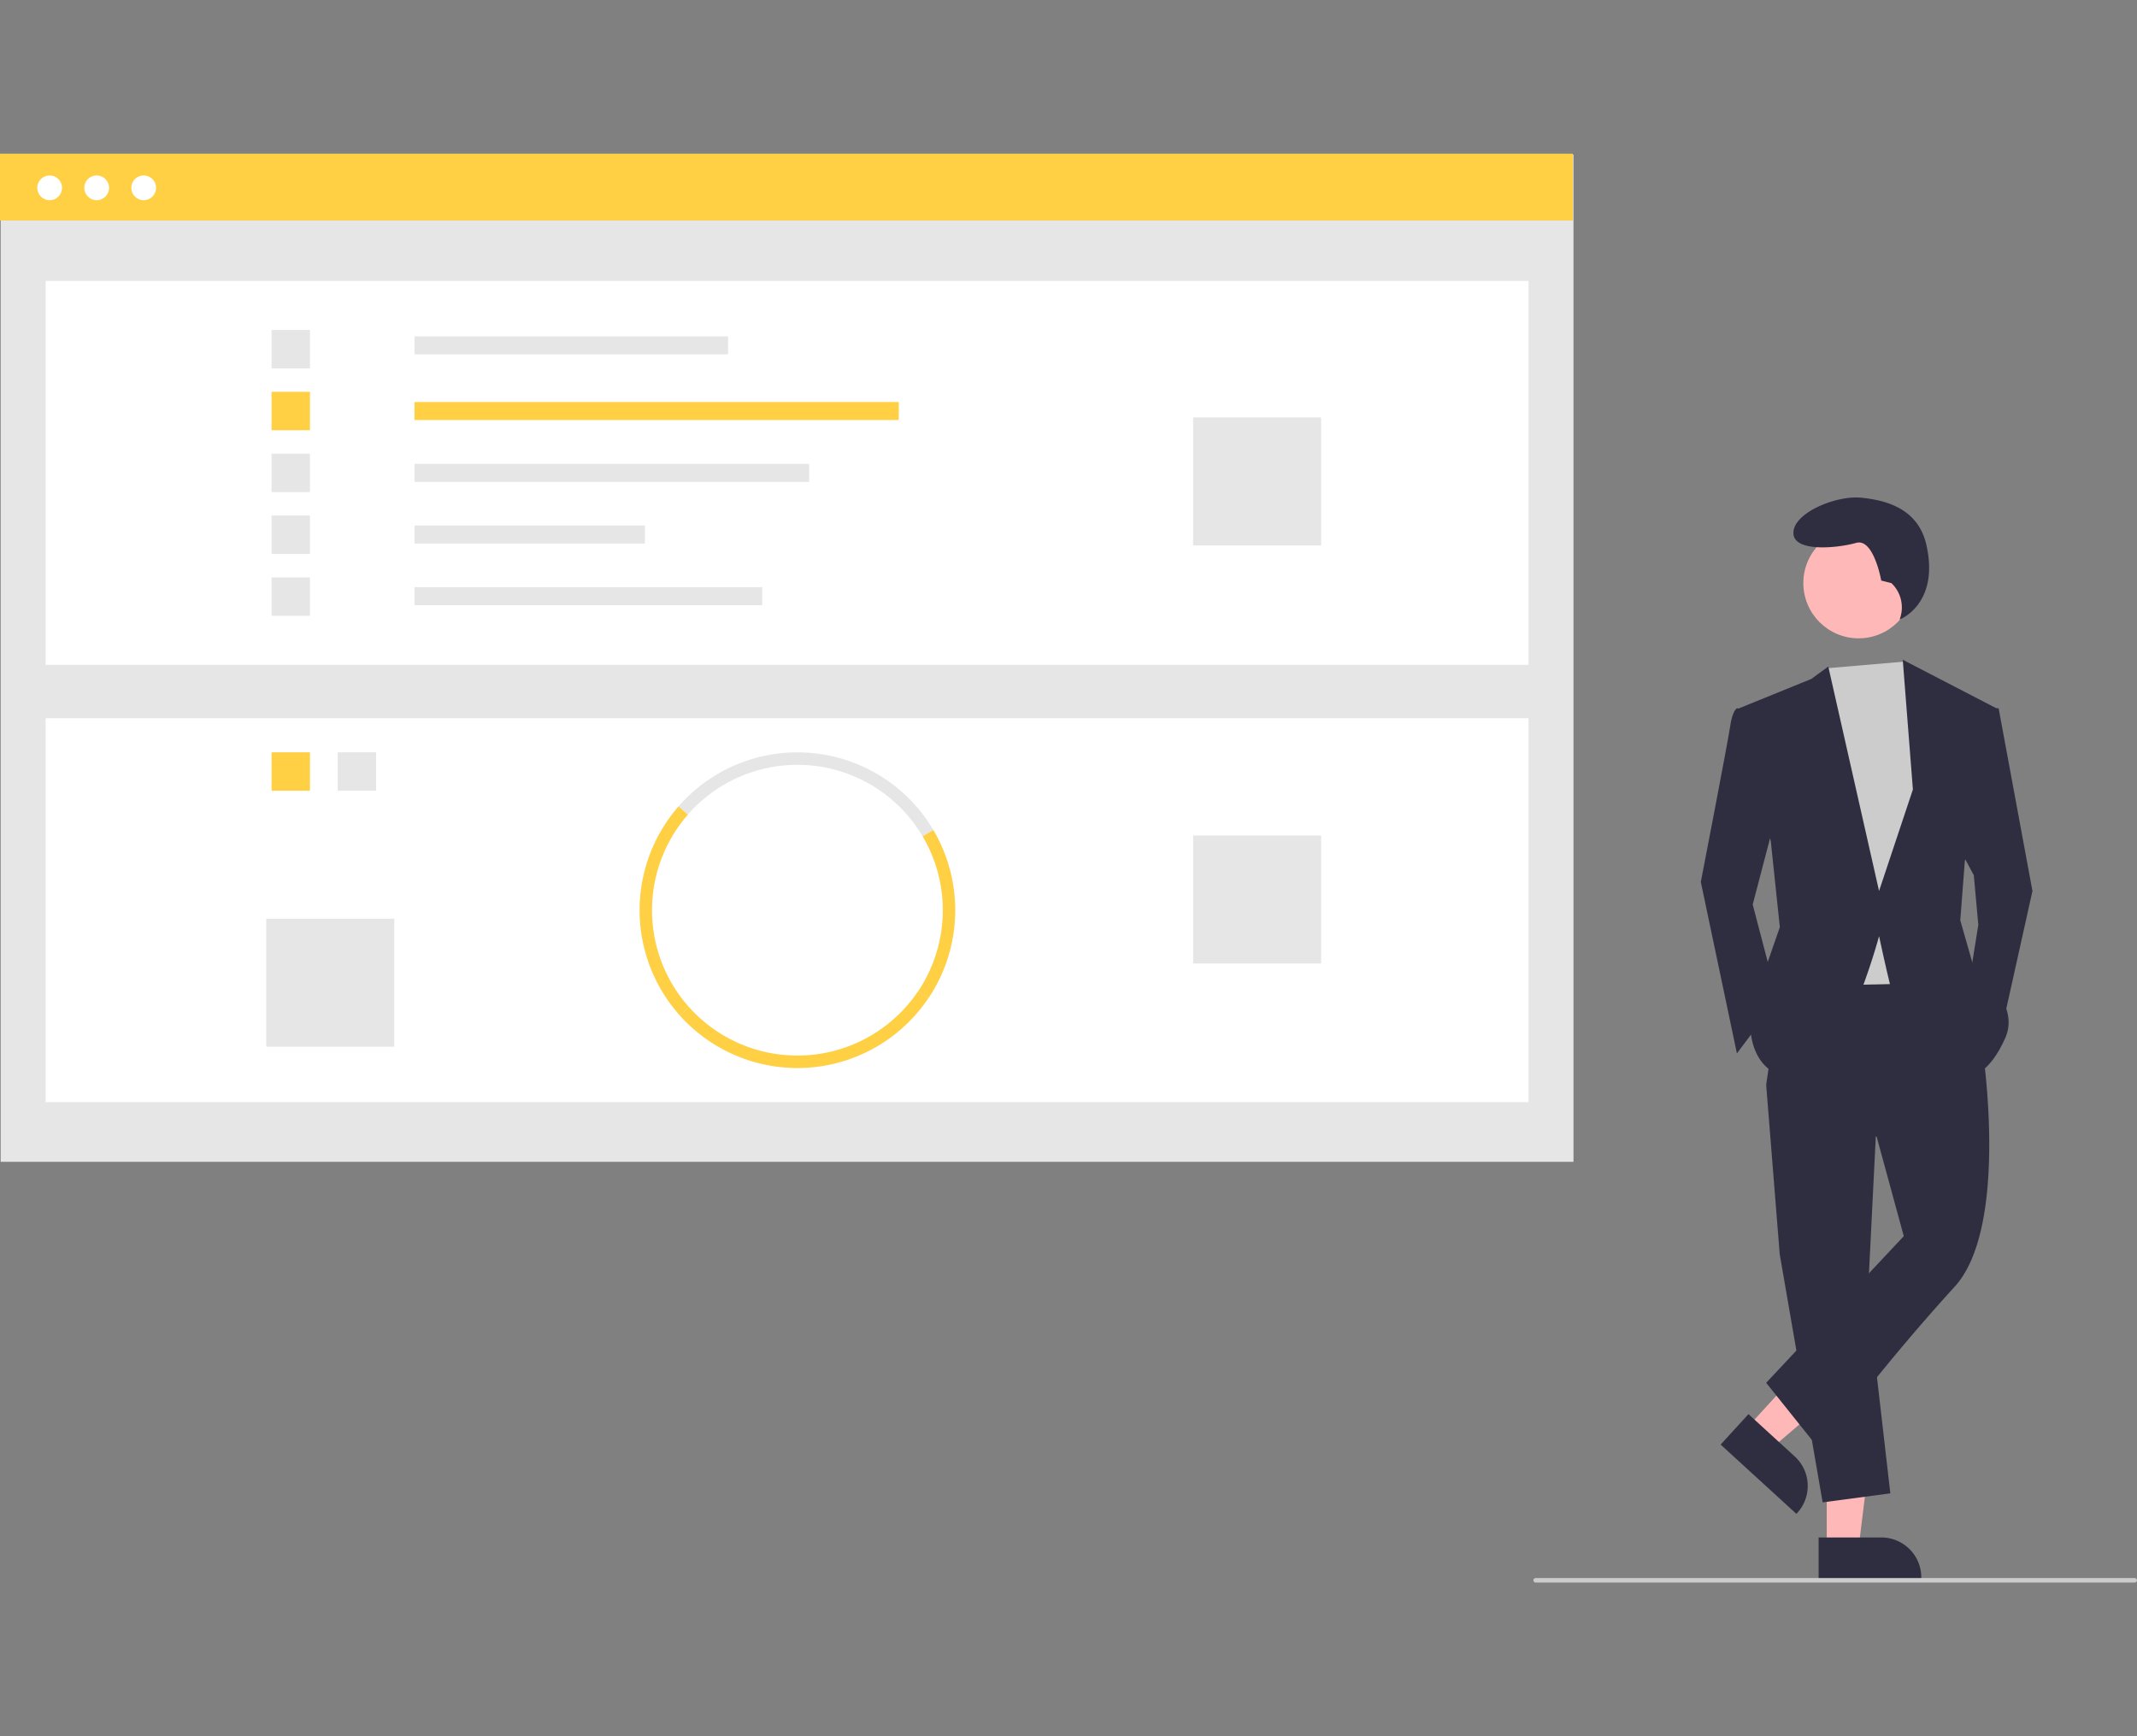 <svg xmlns="http://www.w3.org/2000/svg" xmlns:xlink="http://www.w3.org/1999/xlink" width="128" height="104" viewBox="0 0 128 104"><rect x="0" y="0" width="128" height="104" fill="#808080" stroke="none"/><defs><clipPath id="a"><rect width="128" height="104" transform="translate(-10080 2171)" fill="#fff" opacity="0"/></clipPath></defs><g transform="translate(10080 -2171)"><g clip-path="url(#a)"><g transform="translate(-10080 2180.205)"><rect width="94.207" height="60.335" transform="translate(0.04 0.053)" fill="#e6e6e6"/><rect width="88.82" height="23" transform="translate(2.734 7.621)" fill="#fff"/><rect width="18.783" height="1.078" transform="translate(24.827 10.943)" fill="#e6e6e6"/><rect width="29.006" height="1.078" transform="translate(24.827 14.876)" fill="#ffcf44"/><rect width="23.639" height="1.078" transform="translate(24.827 18.582)" fill="#e6e6e6"/><rect width="13.8" height="1.078" transform="translate(24.827 22.273)" fill="#e6e6e6"/><rect width="20.828" height="1.078" transform="translate(24.827 25.965)" fill="#e6e6e6"/><rect width="2.3" height="2.3" transform="translate(16.266 10.56)" fill="#e6e6e6"/><rect width="2.3" height="2.3" transform="translate(16.266 14.265)" fill="#ffcf44"/><rect width="2.3" height="2.3" transform="translate(16.266 17.971)" fill="#e6e6e6"/><rect width="2.3" height="2.3" transform="translate(16.266 21.676)" fill="#e6e6e6"/><rect width="2.3" height="2.3" transform="translate(16.266 25.382)" fill="#e6e6e6"/><rect width="7.667" height="7.667" transform="translate(71.466 15.799)" fill="#e6e6e6"/><rect width="88.82" height="23" transform="translate(2.734 33.815)" fill="#fff"/><rect width="2.3" height="2.3" transform="translate(20.227 35.859)" fill="#e6e6e6"/><rect width="2.3" height="2.3" transform="translate(16.266 35.859)" fill="#ffcf44"/><path d="M71.6,58.348a8.709,8.709,0,0,0-14.06-1.3l-.561-.49a9.452,9.452,0,0,1,15.261,1.409Z" transform="translate(-16.339 -17.459)" fill="#e6e6e6"/><path d="M71.952,68.044l-.618-.415a8.714,8.714,0,0,0,.267-9.281l.641-.379a9.458,9.458,0,0,1-.29,10.076Z" transform="translate(-16.339 -17.459)" fill="#ffcf44"/><path d="M57.059,69.081a9.452,9.452,0,0,1-.078-12.522l.561.49a8.708,8.708,0,0,0,.071,11.536Z" transform="translate(-16.339 -17.459)" fill="#ffcf44"/><path d="M64.1,72.23a9.468,9.468,0,0,1-7.043-3.148l.554-.5a8.709,8.709,0,0,0,13.721-.956l.618.415A9.447,9.447,0,0,1,64.1,72.23Z" transform="translate(-16.339 -17.459)" fill="#ffcf44"/><rect width="7.667" height="7.667" transform="translate(71.466 40.843)" fill="#e6e6e6"/><rect width="7.667" height="7.667" transform="translate(15.947 45.826)" fill="#e6e6e6"/><rect width="94.207" height="4.002" fill="#ffcf44"/><circle cx="0.742" cy="0.742" r="0.742" transform="translate(2.232 1.304)" fill="#fff"/><circle cx="0.742" cy="0.742" r="0.742" transform="translate(5.048 1.304)" fill="#fff"/><circle cx="0.742" cy="0.742" r="0.742" transform="translate(7.864 1.304)" fill="#fff"/><path d="M109.417,83.513h1.907l.907-7.356h-2.815Z" fill="#ffb8b8"/><path d="M125.269,100.349h3.756a2.394,2.394,0,0,1,2.394,2.393v.078h-6.15Z" transform="translate(-16.339 -17.459)" fill="#2f2e41"/><path d="M104.667,76.29l1.407,1.287,5.634-4.816-2.077-1.9Z" fill="#ffb8b8"/><path d="M121.067,92.961l2.772,2.535h0a2.394,2.394,0,0,1,.151,3.382l-.052.057-4.538-4.15Z" transform="translate(-16.339 -17.459)" fill="#2f2e41"/><path d="M112.415,57.679l-.541,10.811,1.351,11.757-4.054.541L106.6,65.923l-.811-10.135Z" fill="#2f2e41"/><path d="M135.1,71.219s1.622,10.676-1.757,14.189a125.209,125.209,0,0,0-7.973,9.73l-3.243-4.054,8.243-8.784-1.622-5.946-6.622-3.108,1.081-7.432,9.73-.135Z" transform="translate(-16.339 -17.459)" fill="#2f2e41"/><circle cx="3.31" cy="3.31" r="3.31" transform="translate(108.015 22.411)" fill="#ffb8b8"/><path d="M114.07,30.425l.507.768,1.351,3.784-1.081,14.73-6.351.135-.811-16.892,1.7-2.123Z" fill="#ccc"/><path d="M121.456,50.814l-1.081-.135s-.27.135-.405,1.081-1.757,9.324-1.757,9.324l2.162,10.27,2.432-3.243-1.486-5.676,1.486-5.676Z" transform="translate(-16.339 -17.459)" fill="#2f2e41"/><path d="M118.9,33.22h.811l2.027,10.946-1.892,8.514-1.892-3.108.541-3.378-.27-2.973-.946-1.757Z" fill="#2f2e41"/><path d="M129.619,43.18l-.6-.15s-.451-2.557-1.5-2.257-3.761.6-3.761-.6,2.557-2.257,4.062-2.106,3.426.65,3.911,2.858c.779,3.541-1.606,4.435-1.606,4.435l.04-.129a2.008,2.008,0,0,0-.539-2.05Z" transform="translate(-16.339 -17.459)" fill="#2f2e41"/><path d="M120.51,50.679l4.324-1.757,1.014-.743,3.041,13.446,2.027-6.081-.608-7.77,5.608,2.905-1.892,9.189-.27,3.514.811,2.838s2.838,2.027,1.892,4.189-2.027,2.3-2.027,2.3-4.595-4.324-4.865-5.405-.676-2.973-.676-2.973-2.3,8.649-5,8.514-2.7-2.973-2.7-2.973l.676-2.973,1.081-3.108-.541-5.135Z" transform="translate(-16.339 -17.459)" fill="#2f2e41"/><path d="M144.2,103.049H108.32a.134.134,0,0,1,0-.268H144.2a.134.134,0,0,1,0,.268Z" transform="translate(-16.339 -17.459)" fill="#ccc"/></g></g></g></svg>